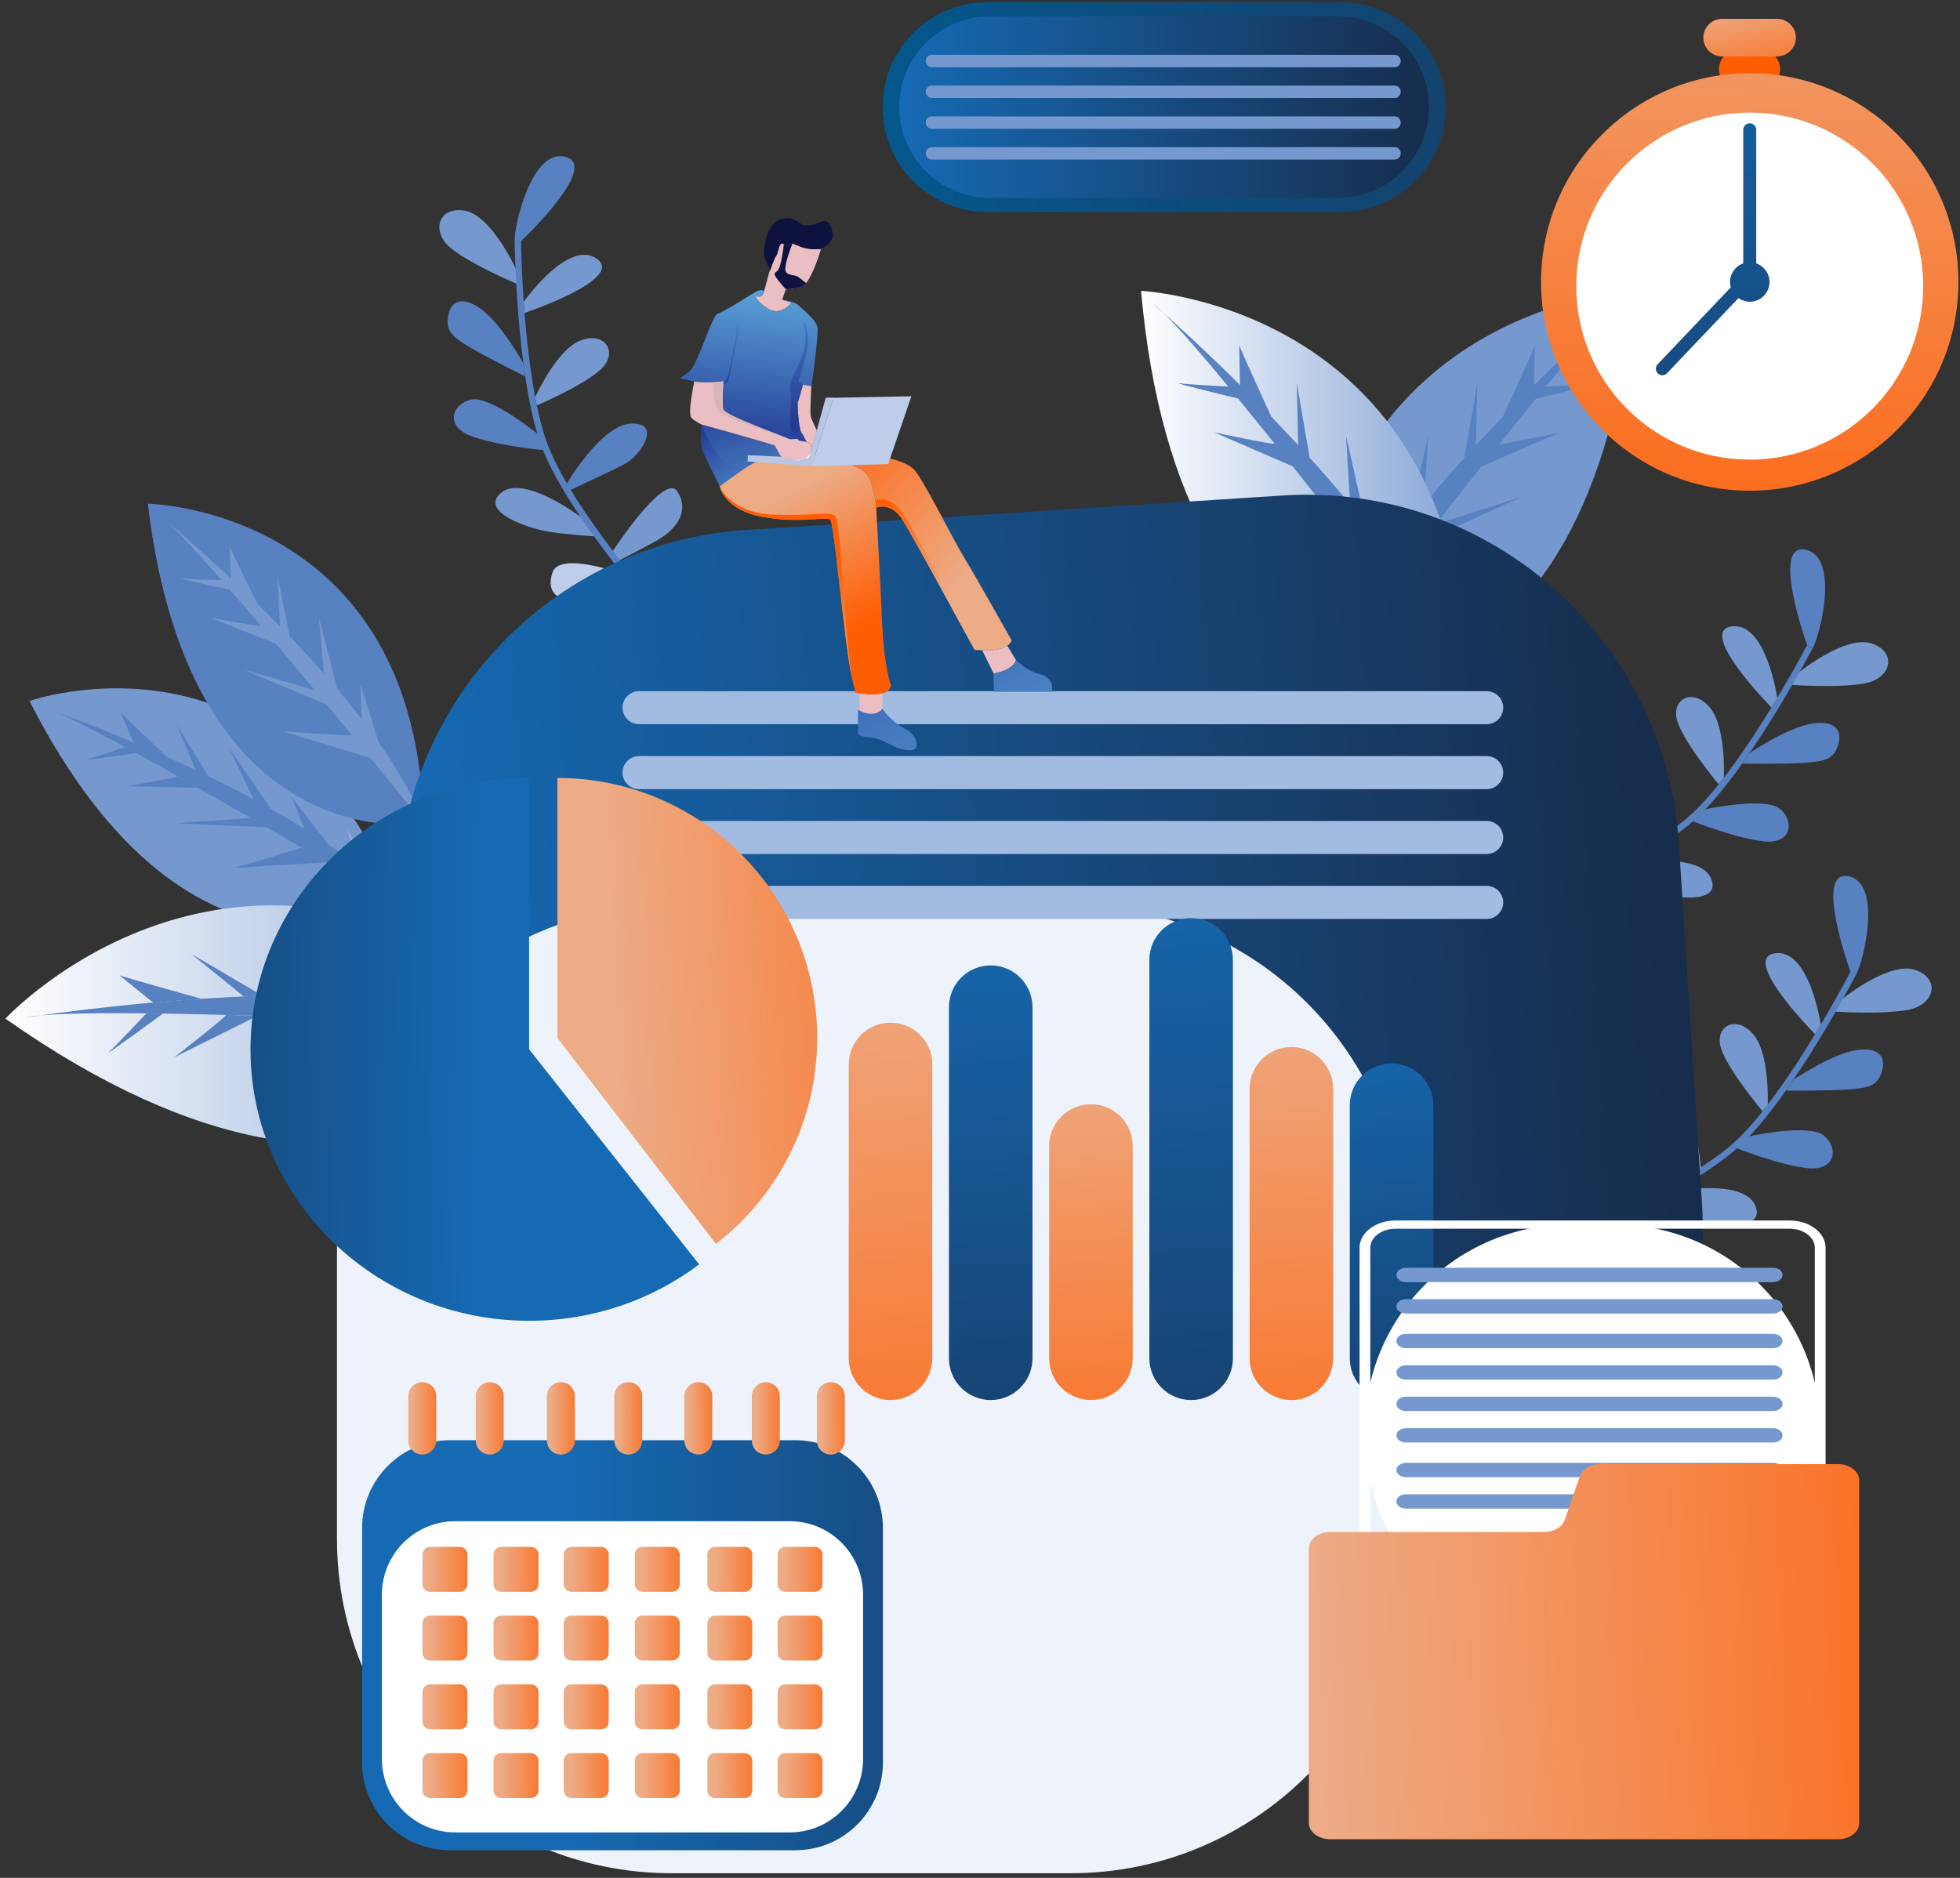 <svg width="336" height="322" viewBox="0 0 336 322" fill="none" xmlns="http://www.w3.org/2000/svg">
<rect x="0" y="0" width="336" height="322" fill="#333333" stroke="none"/>
<path d="M5.051 120.193C5.051 120.193 48.407 104.964 68.385 155.255C68.385 155.255 33.225 175.567 5.051 120.193Z" fill="#7598CF"/>
<path d="M68.385 155.255C68.385 155.255 14.8 123.067 7.347 121.278C7.337 121.278 52.402 136.585 68.385 155.255Z" fill="#5881C2"/>
<path d="M21.424 128.101C21.424 128.101 16.159 129.919 14.869 130.241C13.579 130.564 23.31 129.137 23.31 129.137L21.424 128.101Z" fill="#5881C2"/>
<path d="M22.889 127.289C22.821 127.26 20.603 121.943 20.682 122.138C20.76 122.334 28.595 129.772 28.595 129.772L22.889 127.289Z" fill="#5881C2"/>
<path d="M30.422 133.096C30.197 133.36 21.981 134.796 21.981 134.796L33.968 135.109L30.422 133.096Z" fill="#5881C2"/>
<path d="M33.567 132.069L30.158 124.054L35.736 133.105L33.567 132.069Z" fill="#5881C2"/>
<path d="M42.965 140.27C42.965 140.27 30.168 141.121 30.402 141.17C30.636 141.219 45.671 141.844 45.671 141.844L42.965 140.27Z" fill="#5881C2"/>
<path d="M43.454 137.054L39.331 128.365L46.492 138.736L43.454 137.054Z" fill="#5881C2"/>
<path d="M51.621 145.324C51.191 145.588 40.318 148.794 40.318 148.794L55.949 147.866L51.621 145.324Z" fill="#5881C2"/>
<path d="M52.226 142.147L49.95 136.595C49.95 136.595 56.456 144.933 56.154 144.728C55.851 144.523 52.226 142.147 52.226 142.147Z" fill="#5881C2"/>
<path d="M61.683 151.267C60.96 151.463 52.979 153.281 53.428 153.222C53.877 153.164 63.735 152.479 63.735 152.479L61.683 151.267Z" fill="#A3B5DE"/>
<path d="M62.465 149.498C62.465 149.498 59.28 142.079 59.544 142.352C59.807 142.626 64.135 150.954 64.135 150.954L62.465 149.498Z" fill="#A3B5DE"/>
<path d="M25.351 86.372C25.351 86.372 71.296 87.105 72.634 141.209C72.634 141.219 32.62 148.09 25.351 86.372Z" fill="#5881C2"/>
<path d="M28.673 89.47C28.038 88.884 27.52 88.454 27.119 88.19C27.129 88.19 27.686 88.639 28.673 89.47Z" fill="#7598CF"/>
<path d="M48.543 125.422L63.52 129.968C68.883 136.546 72.625 141.209 72.625 141.209C70.944 136.673 68.16 131.864 64.78 127.065C64.79 127.074 64.79 127.084 64.799 127.094C65.014 127.397 61.791 117.319 61.791 117.319L62.005 123.321C62.005 123.321 62.005 123.321 62.005 123.331C60.657 121.581 59.251 119.841 57.805 118.13L54.678 105.922L55.538 115.501C53.604 113.311 51.63 111.171 49.667 109.128L47.566 98.698L47.996 107.398L48.006 107.407C46.687 106.058 45.388 104.758 44.108 103.507L44.118 103.517C44.118 103.517 39.36 93.879 39.341 93.625C39.351 93.85 39.575 99.167 39.634 99.226C34.798 94.7 30.773 91.24 28.683 89.48C30.783 91.425 34.095 95.042 37.983 99.48C37.973 99.48 32.414 99.353 31.096 99.216C29.777 99.069 39.39 101.102 39.399 101.102C41.09 103.057 42.877 105.14 44.704 107.29C44.401 107.456 36.195 105.961 36.195 105.961L47.332 110.408C49.55 113.047 51.797 115.735 53.985 118.375C53.985 118.375 41.685 114.738 41.891 114.866C42.096 114.993 55.978 120.789 55.978 120.789C57.492 122.617 58.957 124.406 60.364 126.116C59.856 126.195 48.543 125.422 48.543 125.422ZM60.345 126.087C61.449 127.436 62.504 128.726 63.51 129.958L60.345 126.087ZM38.002 99.499C38.452 100.008 38.901 100.536 39.36 101.063L38.002 99.499ZM44.704 107.28C45.564 108.297 46.443 109.333 47.322 110.379L44.704 107.28ZM53.985 118.365C54.639 119.157 55.294 119.948 55.939 120.721L53.985 118.365Z" fill="#7598CF"/>
<path d="M77.519 141.101C76.776 140.974 68.775 139.264 69.205 139.4C69.645 139.537 78.867 143.076 78.867 143.076L77.519 141.101Z" fill="#BBC9E7"/>
<path d="M0.928 174.668C0.928 174.668 42.389 129.802 97.106 176.447C97.106 176.447 68.434 222.184 0.928 174.668Z" fill="url(#paint0_linear_228_12)"/>
<path d="M97.106 176.447C97.106 176.447 14.165 171.97 4.289 174.512C4.299 174.512 66.734 164.463 97.106 176.447Z" fill="#5881C2"/>
<path d="M25.078 173.769C25.078 173.769 20.017 179.174 18.708 180.357C17.389 181.54 27.93 173.808 27.93 173.808L25.078 173.769Z" fill="#5881C2"/>
<path d="M26.289 171.912C26.192 171.922 20.281 167.054 20.496 167.23C20.711 167.415 34.525 171.267 34.525 171.267L26.289 171.912Z" fill="#5881C2"/>
<path d="M38.745 174.033C38.637 174.483 29.884 181.286 29.884 181.286L44.157 174.189L38.745 174.033Z" fill="#5881C2"/>
<path d="M41.803 170.866L32.815 163.584L44.997 170.739L41.803 170.866Z" fill="#5881C2"/>
<path d="M57.941 174.658C57.941 174.658 43.434 183.622 43.747 183.534C44.05 183.436 62.093 174.825 62.093 174.825L57.941 174.658Z" fill="#BBC9E7"/>
<path d="M56.505 170.582L46.267 162.929L61.126 170.661L56.505 170.582Z" fill="#BBC9E7"/>
<path d="M71.247 175.206C70.915 175.783 60.12 186.31 60.12 186.31L77.9 175.509L71.247 175.206Z" fill="#BBC9E7"/>
<path d="M69.977 171.1L63.852 165.998C63.852 165.998 76.679 171.746 76.2 171.687C75.712 171.638 69.977 171.1 69.977 171.1Z" fill="#BBC9E7"/>
<path d="M86.761 175.919C86.038 176.604 77.783 183.71 78.281 183.358C78.779 183.006 89.926 176.076 89.926 176.076L86.761 175.919Z" fill="#BBC9E7"/>
<path d="M86.565 173.358C86.565 173.358 78.203 166.624 78.691 166.78C79.17 166.936 89.428 174.023 89.428 174.023L86.565 173.358Z" fill="#BBC9E7"/>
<path d="M317.227 166.624C317.227 166.624 310.886 149.156 316.807 150.241C322.727 151.326 319.532 164.629 318.194 167.122L317.227 166.624Z" fill="#5881C2"/>
<path d="M315.996 171.169C315.996 171.169 323.84 164.844 328.266 166.291C332.691 167.738 331.695 172.234 327.25 173.124C322.805 174.013 314.696 173.466 314.696 173.466C314.696 173.466 314.687 171.335 315.996 171.169Z" fill="#7598CF"/>
<path d="M307.448 185.157C307.448 185.157 313.915 180.738 318.164 180.074C322.414 179.409 323.371 181.53 322.551 183.915C321.72 186.3 320.206 186.525 316.953 186.799C313.7 187.063 306.178 187.004 306.178 187.004L307.448 185.157Z" fill="#5881C2"/>
<path d="M312.137 175.695C312.137 175.695 310.193 162.557 304.243 163.466C298.294 164.375 311.16 177.337 311.16 177.337L312.137 175.695Z" fill="#7598CF"/>
<path d="M303.042 189.419C303.042 189.419 303.413 180.758 300.619 177.415C297.825 174.072 294.181 175.734 294.894 179.253C295.607 182.762 302.153 190.552 302.153 190.552L303.042 189.419Z" fill="#7598CF"/>
<path d="M299.925 194.824C299.925 194.824 310.056 192.615 312.645 194.707C315.234 196.799 314.735 200.836 309.851 200.298C304.966 199.76 297.776 196.906 297.776 196.906C297.776 196.906 298.802 195.049 299.925 194.824Z" fill="#5881C2"/>
<path d="M291.534 200.181C291.534 200.181 290.811 188.382 286.2 185.997C281.588 183.602 282.458 190.259 284.119 192.644C285.779 195.029 291.162 201.735 291.162 201.735L291.534 200.181Z" fill="#A3B5DE"/>
<path d="M286.942 204.237C286.942 204.237 298.929 202.038 300.902 206.71C302.885 211.383 293.634 210.044 290.176 208.851C286.717 207.668 283.318 206.202 283.318 206.202C283.318 206.202 285.379 203.485 286.942 204.237Z" fill="#7598CF"/>
<path d="M279.302 206.984C279.302 206.984 277.476 190.943 274.056 192.869C270.647 194.804 271.067 198.656 273.451 202.136C275.834 205.616 277.534 207.834 277.534 207.834L279.351 207.688L279.302 206.984Z" fill="#BECDE9"/>
<path d="M276.079 209.76C276.079 209.76 287.43 211.07 286.903 214.902C286.375 218.724 283.562 218.958 279.537 217.297C275.512 215.635 272.747 211.285 272.747 211.285L276.079 209.76Z" fill="#BECDE9"/>
<path d="M266.094 214.09L265.694 213.074C265.928 212.986 289.287 203.719 298.05 195.176C306.822 186.613 317.119 166.829 317.217 166.624L318.184 167.122C318.077 167.327 307.711 187.268 298.802 195.958C289.892 204.658 267.062 213.709 266.094 214.09Z" fill="#5881C2"/>
<path d="M309.792 110.623C309.792 110.623 303.52 93.136 309.441 94.24C315.361 95.355 312.117 108.639 310.759 111.132L309.792 110.623Z" fill="#5881C2"/>
<path d="M308.552 115.159C308.552 115.159 316.416 108.864 320.841 110.33C325.267 111.796 324.251 116.283 319.806 117.153C315.361 118.023 307.252 117.446 307.252 117.446C307.252 117.446 307.233 115.325 308.552 115.159Z" fill="#7598CF"/>
<path d="M299.945 129.117C299.945 129.117 306.432 124.728 310.681 124.073C314.931 123.428 315.888 125.549 315.048 127.925C314.218 130.3 312.694 130.525 309.441 130.789C306.187 131.053 298.665 130.945 298.665 130.945L299.945 129.117Z" fill="#5881C2"/>
<path d="M304.673 119.675C304.673 119.675 302.778 106.528 296.819 107.417C290.859 108.307 303.677 121.317 303.677 121.317L304.673 119.675Z" fill="#7598CF"/>
<path d="M295.519 133.36C295.519 133.36 295.93 124.699 293.145 121.346C290.361 117.994 286.717 119.645 287.411 123.164C288.105 126.683 294.63 134.493 294.63 134.493L295.519 133.36Z" fill="#7598CF"/>
<path d="M292.393 138.755C292.393 138.755 302.534 136.585 305.113 138.687C307.692 140.798 307.174 144.826 302.299 144.268C297.424 143.701 290.244 140.837 290.244 140.837C290.244 140.837 291.26 138.97 292.393 138.755Z" fill="#5881C2"/>
<path d="M283.982 144.083C283.982 144.083 283.298 132.284 278.707 129.88C274.105 127.475 274.945 134.132 276.606 136.517C278.267 138.902 283.611 145.627 283.611 145.627L283.982 144.083Z" fill="#A3B5DE"/>
<path d="M279.361 148.12C279.361 148.12 291.358 145.959 293.321 150.642C295.285 155.324 286.043 153.945 282.595 152.743C279.146 151.541 275.746 150.065 275.746 150.065C275.746 150.065 277.808 147.357 279.361 148.12Z" fill="#7598CF"/>
<path d="M271.722 150.837C271.722 150.837 269.953 134.787 266.534 136.703C263.115 138.618 263.525 142.48 265.899 145.969C268.273 149.459 269.963 151.688 269.963 151.688L271.79 151.541L271.722 150.837Z" fill="#BECDE9"/>
<path d="M268.478 153.603C268.478 153.603 279.82 154.962 279.283 158.784C278.746 162.606 275.922 162.831 271.907 161.15C267.892 159.468 265.137 155.109 265.137 155.109L268.478 153.603Z" fill="#BECDE9"/>
<path d="M258.484 157.895L258.084 156.878C258.318 156.79 281.715 147.611 290.508 139.097C299.32 130.574 309.685 110.819 309.782 110.623L310.75 111.132C310.642 111.327 300.199 131.238 291.26 139.889C282.321 148.55 259.451 157.513 258.484 157.895Z" fill="#5881C2"/>
<path d="M89.31 41.368C89.31 41.368 102.821 28.612 97.038 26.921C91.254 25.23 88.138 38.543 88.216 41.378L89.31 41.368Z" fill="#5881C2"/>
<path d="M88.363 45.982C88.363 45.982 84.191 36.813 79.59 36.109C74.989 35.415 73.856 39.873 77.431 42.668C80.997 45.464 88.49 48.621 88.49 48.621C88.49 48.621 89.467 46.725 88.363 45.982Z" fill="#7598CF"/>
<path d="M89.721 62.316C89.721 62.316 85.93 55.464 82.423 52.961C78.926 50.459 77.118 51.915 76.786 54.418C76.454 56.92 77.705 57.8 80.489 59.51C83.273 61.211 90.024 64.535 90.024 64.535L89.721 62.316Z" fill="#5881C2"/>
<path d="M89.779 51.759C89.779 51.759 97.419 40.899 102.323 44.379C107.227 47.868 89.916 53.665 89.916 53.665L89.779 51.759Z" fill="#7598CF"/>
<path d="M91.743 68.112C91.743 68.112 95.299 60.214 99.295 58.484C103.29 56.754 105.801 59.882 103.583 62.697C101.375 65.522 92.016 69.53 92.016 69.53L91.743 68.112Z" fill="#7598CF"/>
<path d="M92.095 74.339C92.095 74.339 84.035 67.809 80.782 68.523C77.529 69.236 76.161 73.058 80.762 74.769C85.364 76.48 93.062 77.174 93.062 77.174C93.062 77.174 93.003 75.043 92.095 74.339Z" fill="#5881C2"/>
<path d="M97.184 82.902C97.184 82.902 103.134 72.687 108.321 72.628C113.509 72.56 109.748 78.122 107.198 79.5C104.638 80.878 96.823 84.456 96.823 84.456L97.184 82.902Z" fill="#5881C2"/>
<path d="M99.47 88.591C99.47 88.591 89.75 81.24 85.881 84.514C82.013 87.799 90.874 90.751 94.498 91.249C98.122 91.748 101.815 91.963 101.815 91.963C101.815 91.963 101.209 88.62 99.47 88.591Z" fill="#7598CF"/>
<path d="M105.058 94.475C105.058 94.475 113.9 80.966 116.078 84.221C118.257 87.476 116.147 90.731 112.454 92.774C108.761 94.808 106.25 96.029 106.25 96.029L104.687 95.081L105.058 94.475Z" fill="#7598CF"/>
<path d="M106.7 98.405C106.7 98.405 95.973 94.475 94.723 98.131C93.472 101.787 95.885 103.253 100.223 103.576C104.56 103.898 108.995 101.259 108.995 101.259L106.7 98.405Z" fill="#BECDE9"/>
<path d="M113.675 106.762L114.486 106.029C114.32 105.843 97.605 87.066 93.619 75.492C89.623 63.899 89.32 41.593 89.32 41.368L88.226 41.378C88.226 41.603 88.529 64.085 92.593 75.844C96.647 87.633 112.981 105.99 113.675 106.762Z" fill="#5881C2"/>
<path d="M279.957 49.882C279.957 49.882 223.872 52.385 224.136 118.502C224.136 118.502 273.236 125.501 279.957 49.882Z" fill="#7598CF"/>
<path d="M276 53.782C277.183 52.727 277.847 52.16 277.847 52.16C277.368 52.492 276.753 53.049 276 53.782Z" fill="#5881C2"/>
<path d="M273.392 65.747C271.78 65.972 264.991 66.314 264.991 66.314C269.582 60.762 273.5 56.236 276 53.782C273.509 56.001 268.713 60.371 262.959 66.069C263.027 66.001 263.105 59.471 263.115 59.227C263.095 59.54 257.625 71.475 257.625 71.475L257.634 71.465C256.12 73.039 254.567 74.671 253.013 76.362L253.023 76.353L253.248 65.708L251.04 78.513C248.715 81.084 246.37 83.762 244.094 86.509L244.807 74.779L241.417 89.803C239.708 91.943 238.047 94.114 236.464 96.293V96.284L236.523 88.952C236.523 88.952 232.938 101.376 233.192 100.995C233.192 100.985 233.201 100.975 233.211 100.966C231.355 103.761 229.655 106.557 228.19 109.313L228.209 109.274C228.209 109.274 228.444 99.412 228.268 99.842C228.092 100.272 226.978 111.679 226.978 111.679C225.845 113.996 224.878 116.283 224.126 118.512C224.126 118.512 228.542 112.676 234.852 104.465L252.984 98.395C252.984 98.395 239.19 99.734 238.594 99.617L234.862 104.465C237.549 100.975 240.577 97.046 243.762 92.96C243.762 92.96 260.516 85.394 260.76 85.238C261.005 85.082 246.116 89.949 246.107 89.949C248.686 86.645 251.333 83.283 253.951 79.989L267.404 74.173C267.404 74.173 257.439 76.284 257.058 76.098C259.207 73.41 261.317 70.8 263.32 68.366C263.33 68.337 275.004 65.522 273.392 65.747ZM263.349 68.308C263.896 67.643 264.434 66.988 264.961 66.353L263.349 68.308ZM243.801 92.901C244.563 91.924 245.335 90.927 246.116 89.93L243.801 92.901ZM253.971 79.959C255.006 78.659 256.032 77.359 257.058 76.089L253.971 79.959Z" fill="#5881C2"/>
<path d="M228.131 113.243C228.131 113.243 239.61 109.519 240.147 109.382C240.685 109.245 230.808 110.819 229.899 110.926L228.131 113.243Z" fill="#5881C2"/>
<path d="M195.609 49.882C195.609 49.882 251.695 52.385 251.431 118.502C251.431 118.502 202.331 125.501 195.609 49.882Z" fill="url(#paint1_linear_228_12)"/>
<path d="M199.566 53.782C198.384 52.727 197.72 52.16 197.72 52.16C198.189 52.492 198.814 53.049 199.566 53.782Z" fill="#5881C2"/>
<path d="M212.237 68.337C214.239 70.781 216.34 73.381 218.499 76.069C218.118 76.264 208.153 74.143 208.153 74.143L221.605 79.959C224.224 83.254 226.871 86.616 229.45 89.92C229.45 89.92 214.552 85.052 214.796 85.209C215.04 85.365 231.795 92.931 231.795 92.931C234.979 97.017 238.008 100.946 240.694 104.436L236.963 99.587C236.357 99.695 222.573 98.365 222.573 98.365L240.704 104.436C247.025 112.656 251.431 118.482 251.431 118.482C250.679 116.254 249.711 113.966 248.578 111.65C248.578 111.65 247.465 100.242 247.289 99.812C247.113 99.382 247.347 109.245 247.347 109.245L247.367 109.284C245.892 106.528 244.202 103.732 242.345 100.936C242.355 100.946 242.355 100.956 242.365 100.966C242.609 101.337 239.034 88.923 239.034 88.923L239.092 96.254C239.092 96.254 239.092 96.254 239.092 96.264C237.51 94.084 235.849 91.914 234.139 89.773L230.749 74.749L231.463 86.479C229.186 83.733 226.842 81.054 224.517 78.483L222.309 65.678L222.533 76.323L222.543 76.333C220.98 74.642 219.437 73.01 217.922 71.436L217.932 71.445C217.932 71.445 212.461 59.501 212.442 59.198C212.452 59.442 212.53 65.981 212.598 66.04C206.854 60.341 202.057 55.972 199.556 53.753C202.057 56.206 205.975 60.732 210.566 66.284C210.566 66.284 203.777 65.942 202.165 65.717C200.562 65.522 212.237 68.337 212.237 68.337ZM210.605 66.353C211.133 66.988 211.67 67.643 212.217 68.308L210.605 66.353ZM229.45 89.94C230.232 90.937 231.003 91.924 231.765 92.911L229.45 89.94ZM218.509 76.089C219.525 77.359 220.56 78.65 221.596 79.959L218.509 76.089Z" fill="#5881C2"/>
<path d="M247.425 113.243C247.425 113.243 235.947 109.519 235.409 109.382C234.872 109.245 244.749 110.819 245.657 110.926L247.425 113.243Z" fill="#5881C2"/>
<path d="M229.851 36.354H169.272C159.346 36.354 151.296 28.299 151.296 18.368C151.296 8.437 159.346 0.382 169.272 0.382H229.851C239.776 0.382 247.826 8.437 247.826 18.368C247.826 28.309 239.776 36.354 229.851 36.354Z" fill="url(#paint2_linear_228_12)"/>
<path d="M229.411 33.92H169.701C161.114 33.92 154.159 26.96 154.159 18.368C154.159 9.776 161.114 2.816 169.701 2.816H229.411C237.998 2.816 244.954 9.776 244.954 18.368C244.954 26.96 237.998 33.92 229.411 33.92Z" fill="url(#paint3_linear_228_12)"/>
<path d="M239.063 11.525H159.766C159.18 11.525 158.701 11.046 158.701 10.46C158.701 9.874 159.18 9.395 159.766 9.395H239.063C239.649 9.395 240.128 9.874 240.128 10.46C240.128 11.046 239.649 11.525 239.063 11.525Z" fill="#7598CF"/>
<path d="M239.063 16.804H159.766C159.18 16.804 158.701 16.325 158.701 15.738C158.701 15.152 159.18 14.673 159.766 14.673H239.063C239.649 14.673 240.128 15.152 240.128 15.738C240.128 16.325 239.649 16.804 239.063 16.804Z" fill="#7598CF"/>
<path d="M239.063 22.082H159.766C159.18 22.082 158.701 21.603 158.701 21.017C158.701 20.43 159.18 19.951 159.766 19.951H239.063C239.649 19.951 240.128 20.43 240.128 21.017C240.128 21.603 239.649 22.082 239.063 22.082Z" fill="#7598CF"/>
<path d="M239.063 27.361H159.766C159.18 27.361 158.701 26.882 158.701 26.295C158.701 25.709 159.18 25.23 159.766 25.23H239.063C239.649 25.23 240.128 25.709 240.128 26.295C240.128 26.882 239.649 27.361 239.063 27.361Z" fill="#7598CF"/>
<path d="M232.078 274.646L140.11 280.55C104.873 282.808 74.481 256.064 72.214 220.806L68.238 158.804C65.981 123.546 92.71 93.136 127.948 90.868L219.915 84.964C255.153 82.706 285.545 109.45 287.811 144.708L291.788 206.71C294.044 241.968 267.316 272.388 232.078 274.646Z" fill="url(#paint4_linear_228_12)"/>
<path d="M183.554 321.204H115.082C83.429 321.204 57.766 295.525 57.766 263.854V212.536C57.766 180.866 83.429 155.187 115.082 155.187H183.554C215.207 155.187 240.87 180.866 240.87 212.536V263.854C240.87 295.525 215.207 321.204 183.554 321.204Z" fill="#EEF2FA"/>
<path d="M254.85 124.181H109.552C107.989 124.181 106.719 122.91 106.719 121.346C106.719 119.782 107.989 118.512 109.552 118.512H254.86C256.423 118.512 257.693 119.782 257.693 121.346C257.693 122.92 256.423 124.181 254.85 124.181Z" fill="#A2BBE1"/>
<path d="M254.85 135.315H109.552C107.989 135.315 106.719 134.044 106.719 132.48C106.719 130.916 107.989 129.645 109.552 129.645H254.86C256.423 129.645 257.693 130.916 257.693 132.48C257.693 134.044 256.423 135.315 254.85 135.315Z" fill="#A2BBE1"/>
<path d="M254.85 146.438H109.552C107.989 146.438 106.719 145.168 106.719 143.604C106.719 142.04 107.989 140.769 109.552 140.769H254.86C256.423 140.769 257.693 142.04 257.693 143.604C257.693 145.168 256.423 146.438 254.85 146.438Z" fill="#A2BBE1"/>
<path d="M254.85 157.572H109.552C107.989 157.572 106.719 156.301 106.719 154.737C106.719 153.173 107.989 151.903 109.552 151.903H254.86C256.423 151.903 257.693 153.173 257.693 154.737C257.693 156.301 256.423 157.572 254.85 157.572Z" fill="#A2BBE1"/>
<path d="M152.664 240.062C148.707 240.062 145.503 236.856 145.503 232.897V182.527C145.503 178.568 148.707 175.362 152.664 175.362C156.62 175.362 159.825 178.568 159.825 182.527V232.887C159.825 236.846 156.62 240.062 152.664 240.062Z" fill="url(#paint5_linear_228_12)"/>
<path d="M169.838 240.062C165.882 240.062 162.677 236.856 162.677 232.897V172.703C162.677 168.745 165.882 165.539 169.838 165.539C173.795 165.539 176.999 168.745 176.999 172.703V232.897C176.999 236.846 173.795 240.062 169.838 240.062Z" fill="url(#paint6_linear_228_12)"/>
<path d="M187.022 240.062C183.066 240.062 179.861 236.856 179.861 232.897V196.515C179.861 192.556 183.066 189.35 187.022 189.35C190.979 189.35 194.183 192.556 194.183 196.515V232.897C194.183 236.846 190.979 240.062 187.022 240.062Z" fill="url(#paint7_linear_228_12)"/>
<path d="M204.197 240.062C200.24 240.062 197.036 236.856 197.036 232.897V164.6C197.036 160.641 200.24 157.435 204.197 157.435C208.153 157.435 211.357 160.641 211.357 164.6V232.897C211.357 236.846 208.153 240.062 204.197 240.062Z" fill="url(#paint8_linear_228_12)"/>
<path d="M221.381 240.062C217.424 240.062 214.22 236.856 214.22 232.897V186.701C214.22 182.742 217.424 179.536 221.381 179.536C225.337 179.536 228.542 182.742 228.542 186.701V232.897C228.542 236.846 225.327 240.062 221.381 240.062Z" fill="url(#paint9_linear_228_12)"/>
<path d="M238.555 240.062C234.598 240.062 231.394 236.856 231.394 232.897V189.516C231.394 185.557 234.598 182.351 238.555 182.351C242.512 182.351 245.716 185.557 245.716 189.516V232.897C245.716 236.846 242.512 240.062 238.555 240.062Z" fill="url(#paint10_linear_228_12)"/>
<path d="M119.859 216.808C111.789 222.868 101.688 226.475 90.707 226.475C64.331 226.475 42.946 205.635 42.946 179.927C42.946 154.219 64.331 133.379 90.707 133.379V179.927L119.859 216.808Z" fill="url(#paint11_linear_228_12)"/>
<path d="M140.091 177.972C140.091 192.351 133.292 205.137 122.731 213.289L95.553 177.972V133.399C120.152 133.408 140.091 153.359 140.091 177.972Z" fill="url(#paint12_linear_228_12)"/>
<path d="M276.87 281.371H269.152C249.731 281.371 233.983 265.614 233.983 246.181V245.174C233.983 225.742 249.731 209.985 269.152 209.985H276.87C296.291 209.985 312.039 225.742 312.039 245.174V246.181C312.029 265.614 296.291 281.371 276.87 281.371Z" fill="white"/>
<path d="M306.793 282.065H239.229C235.829 282.065 233.065 279.973 233.065 277.402V213.944C233.065 211.373 235.829 209.281 239.229 209.281H306.793C310.193 209.281 312.957 211.373 312.957 213.944V277.402C312.957 279.983 310.183 282.065 306.793 282.065ZM239.229 210.689C236.845 210.689 234.911 212.155 234.911 213.953V277.412C234.911 279.211 236.845 280.677 239.229 280.677H306.793C309.177 280.677 311.111 279.211 311.111 277.412V213.953C311.111 212.155 309.177 210.689 306.793 210.689H239.229Z" fill="white"/>
<path d="M303.95 217.384H241.017C240.118 217.384 239.385 217.942 239.385 218.616C239.385 219.3 240.118 219.848 241.017 219.848H303.95C304.849 219.848 305.582 219.291 305.582 218.616C305.591 217.932 304.859 217.384 303.95 217.384Z" fill="#7598CF"/>
<path d="M303.95 222.77H241.017C240.118 222.77 239.385 223.328 239.385 224.002C239.385 224.686 240.118 225.234 241.017 225.234H303.95C304.849 225.234 305.582 224.677 305.582 224.002C305.591 223.328 304.859 222.77 303.95 222.77Z" fill="#7598CF"/>
<path d="M303.95 228.714H241.017C240.118 228.714 239.385 229.271 239.385 229.945C239.385 230.62 240.118 231.177 241.017 231.177H303.95C304.849 231.177 305.582 230.62 305.582 229.945C305.582 229.271 304.859 228.714 303.95 228.714Z" fill="#7598CF"/>
<path d="M303.95 234.109H241.017C240.118 234.109 239.385 234.666 239.385 235.341C239.385 236.025 240.118 236.573 241.017 236.573H303.95C304.849 236.573 305.582 236.015 305.582 235.341C305.591 234.657 304.859 234.109 303.95 234.109Z" fill="#7598CF"/>
<path d="M303.95 239.495H241.017C240.118 239.495 239.385 240.052 239.385 240.727C239.385 241.411 240.118 241.959 241.017 241.959H303.95C304.849 241.959 305.582 241.401 305.582 240.727C305.591 240.052 304.859 239.495 303.95 239.495Z" fill="#7598CF"/>
<path d="M303.95 244.891H241.017C240.118 244.891 239.385 245.448 239.385 246.123C239.385 246.807 240.118 247.354 241.017 247.354H303.95C304.849 247.354 305.582 246.797 305.582 246.123C305.591 245.438 304.859 244.891 303.95 244.891Z" fill="#7598CF"/>
<path d="M303.95 250.834H241.017C240.118 250.834 239.385 251.391 239.385 252.066C239.385 252.74 240.118 253.297 241.017 253.297H303.95C304.849 253.297 305.582 252.74 305.582 252.066C305.582 251.391 304.859 250.834 303.95 250.834Z" fill="#7598CF"/>
<path d="M303.95 256.22H241.017C240.118 256.22 239.385 256.777 239.385 257.452C239.385 258.136 240.118 258.683 241.017 258.683H303.95C304.849 258.683 305.582 258.126 305.582 257.452C305.591 256.777 304.859 256.22 303.95 256.22Z" fill="#7598CF"/>
<path d="M270.832 253.121L268.234 260.619C267.814 261.841 266.348 262.691 264.678 262.691H228.053C226.021 262.691 224.38 263.932 224.38 265.467V312.602C224.38 314.136 226.021 315.378 228.053 315.378H315.048C317.08 315.378 318.721 314.136 318.721 312.602V272.749V262.691V253.825C318.721 252.291 317.08 251.049 315.048 251.049H274.389C272.708 251.049 271.253 251.9 270.832 253.121Z" fill="url(#paint13_linear_228_12)"/>
<path d="M136.32 317.264H77.109C68.805 317.264 62.074 310.529 62.074 302.221V261.997C62.074 253.688 68.805 246.953 77.109 246.953H136.32C144.624 246.953 151.355 253.688 151.355 261.997V302.23C151.355 310.529 144.624 317.264 136.32 317.264Z" fill="url(#paint14_linear_228_12)"/>
<path d="M135.372 314.205H78.056C71.101 314.205 65.474 308.565 65.474 301.615V273.434C65.474 266.474 71.11 260.844 78.056 260.844H135.372C142.328 260.844 147.955 266.484 147.955 273.434V301.605C147.955 308.565 142.328 314.205 135.372 314.205Z" fill="white"/>
<path d="M78.828 265.242H73.729C73.015 265.242 72.429 265.819 72.429 266.542V271.645C72.429 272.358 73.006 272.945 73.729 272.945H78.828C79.541 272.945 80.127 272.368 80.127 271.645V266.542C80.127 265.819 79.541 265.242 78.828 265.242Z" fill="url(#paint15_linear_228_12)"/>
<path d="M91.01 265.242H85.911C85.198 265.242 84.612 265.819 84.612 266.542V271.645C84.612 272.358 85.188 272.945 85.911 272.945H91.01C91.724 272.945 92.31 272.368 92.31 271.645V266.542C92.31 265.819 91.733 265.242 91.01 265.242Z" fill="url(#paint16_linear_228_12)"/>
<path d="M103.046 265.242H97.947C97.233 265.242 96.647 265.819 96.647 266.542V271.645C96.647 272.358 97.224 272.945 97.947 272.945H103.046C103.759 272.945 104.345 272.368 104.345 271.645V266.542C104.345 265.819 103.759 265.242 103.046 265.242Z" fill="url(#paint17_linear_228_12)"/>
<path d="M115.228 265.242H110.129C109.416 265.242 108.829 265.819 108.829 266.542V271.645C108.829 272.358 109.406 272.945 110.129 272.945H115.228C115.941 272.945 116.528 272.368 116.528 271.645V266.542C116.528 265.819 115.941 265.242 115.228 265.242Z" fill="url(#paint18_linear_228_12)"/>
<path d="M127.664 265.242H122.565C121.852 265.242 121.266 265.819 121.266 266.542V271.645C121.266 272.358 121.842 272.945 122.565 272.945H127.664C128.378 272.945 128.964 272.368 128.964 271.645V266.542C128.964 265.819 128.378 265.242 127.664 265.242Z" fill="url(#paint19_linear_228_12)"/>
<path d="M139.7 265.242H134.601C133.887 265.242 133.301 265.819 133.301 266.542V271.645C133.301 272.358 133.878 272.945 134.601 272.945H139.7C140.413 272.945 140.999 272.368 140.999 271.645V266.542C140.99 265.819 140.413 265.242 139.7 265.242Z" fill="url(#paint20_linear_228_12)"/>
<path d="M78.828 277.031H73.729C73.015 277.031 72.429 277.607 72.429 278.331V283.433C72.429 284.147 73.006 284.733 73.729 284.733H78.828C79.541 284.733 80.127 284.157 80.127 283.433V278.331C80.127 277.607 79.541 277.031 78.828 277.031Z" fill="url(#paint21_linear_228_12)"/>
<path d="M91.01 277.031H85.911C85.198 277.031 84.612 277.607 84.612 278.331V283.433C84.612 284.147 85.188 284.733 85.911 284.733H91.01C91.724 284.733 92.31 284.157 92.31 283.433V278.331C92.31 277.607 91.733 277.031 91.01 277.031Z" fill="url(#paint22_linear_228_12)"/>
<path d="M103.046 277.031H97.947C97.233 277.031 96.647 277.607 96.647 278.331V283.433C96.647 284.147 97.224 284.733 97.947 284.733H103.046C103.759 284.733 104.345 284.157 104.345 283.433V278.331C104.345 277.607 103.759 277.031 103.046 277.031Z" fill="url(#paint23_linear_228_12)"/>
<path d="M115.228 277.031H110.129C109.416 277.031 108.829 277.607 108.829 278.331V283.433C108.829 284.147 109.406 284.733 110.129 284.733H115.228C115.941 284.733 116.528 284.157 116.528 283.433V278.331C116.528 277.607 115.941 277.031 115.228 277.031Z" fill="url(#paint24_linear_228_12)"/>
<path d="M127.664 277.031H122.565C121.852 277.031 121.266 277.607 121.266 278.331V283.433C121.266 284.147 121.842 284.733 122.565 284.733H127.664C128.378 284.733 128.964 284.157 128.964 283.433V278.331C128.964 277.607 128.378 277.031 127.664 277.031Z" fill="url(#paint25_linear_228_12)"/>
<path d="M139.7 277.031H134.601C133.887 277.031 133.301 277.607 133.301 278.331V283.433C133.301 284.147 133.878 284.733 134.601 284.733H139.7C140.413 284.733 140.999 284.157 140.999 283.433V278.331C140.99 277.607 140.413 277.031 139.7 277.031Z" fill="url(#paint26_linear_228_12)"/>
<path d="M78.828 288.819H73.729C73.015 288.819 72.429 289.396 72.429 290.119V295.222C72.429 295.935 73.006 296.522 73.729 296.522H78.828C79.541 296.522 80.127 295.945 80.127 295.222V290.119C80.127 289.396 79.541 288.819 78.828 288.819Z" fill="url(#paint27_linear_228_12)"/>
<path d="M91.01 288.819H85.911C85.198 288.819 84.612 289.396 84.612 290.119V295.222C84.612 295.935 85.188 296.522 85.911 296.522H91.01C91.724 296.522 92.31 295.945 92.31 295.222V290.119C92.31 289.396 91.733 288.819 91.01 288.819Z" fill="url(#paint28_linear_228_12)"/>
<path d="M103.046 288.819H97.947C97.233 288.819 96.647 289.396 96.647 290.119V295.222C96.647 295.935 97.224 296.522 97.947 296.522H103.046C103.759 296.522 104.345 295.945 104.345 295.222V290.119C104.345 289.396 103.759 288.819 103.046 288.819Z" fill="url(#paint29_linear_228_12)"/>
<path d="M115.228 288.819H110.129C109.416 288.819 108.829 289.396 108.829 290.119V295.222C108.829 295.935 109.406 296.522 110.129 296.522H115.228C115.941 296.522 116.528 295.945 116.528 295.222V290.119C116.528 289.396 115.941 288.819 115.228 288.819Z" fill="url(#paint30_linear_228_12)"/>
<path d="M127.664 288.819H122.565C121.852 288.819 121.266 289.396 121.266 290.119V295.222C121.266 295.935 121.842 296.522 122.565 296.522H127.664C128.378 296.522 128.964 295.945 128.964 295.222V290.119C128.964 289.396 128.378 288.819 127.664 288.819Z" fill="url(#paint31_linear_228_12)"/>
<path d="M139.7 288.819H134.601C133.887 288.819 133.301 289.396 133.301 290.119V295.222C133.301 295.935 133.878 296.522 134.601 296.522H139.7C140.413 296.522 140.999 295.945 140.999 295.222V290.119C140.99 289.396 140.413 288.819 139.7 288.819Z" fill="url(#paint32_linear_228_12)"/>
<path d="M78.828 300.608H73.729C73.015 300.608 72.429 301.185 72.429 301.908V307.01C72.429 307.724 73.006 308.31 73.729 308.31H78.828C79.541 308.31 80.127 307.734 80.127 307.01V301.908C80.127 301.194 79.541 300.608 78.828 300.608Z" fill="url(#paint33_linear_228_12)"/>
<path d="M91.01 300.608H85.911C85.198 300.608 84.612 301.185 84.612 301.908V307.01C84.612 307.724 85.188 308.31 85.911 308.31H91.01C91.724 308.31 92.31 307.734 92.31 307.01V301.908C92.31 301.194 91.733 300.608 91.01 300.608Z" fill="url(#paint34_linear_228_12)"/>
<path d="M103.046 300.608H97.947C97.233 300.608 96.647 301.185 96.647 301.908V307.01C96.647 307.724 97.224 308.31 97.947 308.31H103.046C103.759 308.31 104.345 307.734 104.345 307.01V301.908C104.345 301.194 103.759 300.608 103.046 300.608Z" fill="url(#paint35_linear_228_12)"/>
<path d="M115.228 300.608H110.129C109.416 300.608 108.829 301.185 108.829 301.908V307.01C108.829 307.724 109.406 308.31 110.129 308.31H115.228C115.941 308.31 116.528 307.734 116.528 307.01V301.908C116.528 301.194 115.941 300.608 115.228 300.608Z" fill="url(#paint36_linear_228_12)"/>
<path d="M127.664 300.608H122.565C121.852 300.608 121.266 301.185 121.266 301.908V307.01C121.266 307.724 121.842 308.31 122.565 308.31H127.664C128.378 308.31 128.964 307.734 128.964 307.01V301.908C128.964 301.194 128.378 300.608 127.664 300.608Z" fill="url(#paint37_linear_228_12)"/>
<path d="M139.7 300.608H134.601C133.887 300.608 133.301 301.185 133.301 301.908V307.01C133.301 307.724 133.878 308.31 134.601 308.31H139.7C140.413 308.31 140.999 307.734 140.999 307.01V301.908C140.99 301.194 140.413 300.608 139.7 300.608Z" fill="url(#paint38_linear_228_12)"/>
<path d="M72.394 237C71.075 237 70 238.075 70 239.395V247.019C70 248.339 71.075 249.414 72.394 249.414C73.712 249.414 74.787 248.339 74.787 247.019V239.395C74.797 238.075 73.722 237 72.394 237Z" fill="url(#paint39_linear_228_12)"/>
<path d="M83.96 237C82.641 237 81.567 238.075 81.567 239.395V247.019C81.567 248.339 82.641 249.414 83.96 249.414C85.279 249.414 86.354 248.339 86.354 247.019V239.395C86.354 238.075 85.279 237 83.96 237Z" fill="url(#paint40_linear_228_12)"/>
<path d="M96.152 237C94.833 237 93.759 238.075 93.759 239.395V247.019C93.759 248.339 94.833 249.414 96.152 249.414C97.471 249.414 98.546 248.339 98.546 247.019V239.395C98.546 238.075 97.471 237 96.152 237Z" fill="url(#paint41_linear_228_12)"/>
<path d="M107.709 237C106.39 237 105.316 238.075 105.316 239.395V247.019C105.316 248.339 106.39 249.414 107.709 249.414C109.028 249.414 110.103 248.339 110.103 247.019V239.395C110.112 238.075 109.038 237 107.709 237Z" fill="url(#paint42_linear_228_12)"/>
<path d="M119.716 237C118.397 237 117.322 238.075 117.322 239.395V247.019C117.322 248.339 118.397 249.414 119.716 249.414C121.034 249.414 122.109 248.339 122.109 247.019V239.395C122.119 238.075 121.044 237 119.716 237Z" fill="url(#paint43_linear_228_12)"/>
<path d="M131.282 237C129.964 237 128.889 238.075 128.889 239.395V247.019C128.889 248.339 129.964 249.414 131.282 249.414C132.601 249.414 133.676 248.339 133.676 247.019V239.395C133.676 238.075 132.601 237 131.282 237Z" fill="url(#paint44_linear_228_12)"/>
<path d="M142.429 237C141.11 237 140.036 238.075 140.036 239.395V247.019C140.036 248.339 141.11 249.414 142.429 249.414C143.748 249.414 144.823 248.339 144.823 247.019V239.395C144.823 238.075 143.748 237 142.429 237Z" fill="url(#paint45_linear_228_12)"/>
<path d="M301.86 15.152H297.991C296.164 15.152 294.689 13.676 294.689 11.848C294.689 10.02 296.164 8.544 297.991 8.544H301.86C303.686 8.544 305.162 10.02 305.162 11.848C305.171 13.676 303.686 15.152 301.86 15.152Z" fill="url(#paint46_linear_228_12)"/>
<path d="M299.955 84.143C319.713 84.143 335.73 68.117 335.73 48.347C335.73 28.578 319.713 12.552 299.955 12.552C280.197 12.552 264.18 28.578 264.18 48.347C264.18 68.117 280.197 84.143 299.955 84.143Z" fill="url(#paint47_linear_228_12)"/>
<path d="M299.955 78.816C316.378 78.816 329.692 65.494 329.692 49.061C329.692 32.628 316.378 19.306 299.955 19.306C283.531 19.306 270.217 32.628 270.217 49.061C270.217 65.494 283.531 78.816 299.955 78.816Z" fill="white"/>
<path d="M301.068 45.161V22.258C301.068 21.642 300.57 21.144 299.955 21.144C299.339 21.144 298.841 21.642 298.841 22.258V45.161C297.522 45.62 296.574 46.871 296.574 48.357C296.574 48.68 296.623 48.983 296.701 49.276L284.168 62.462C283.747 62.902 283.767 63.606 284.207 64.036C284.646 64.466 285.35 64.437 285.779 63.997L298.02 51.123C298.567 51.514 299.241 51.739 299.964 51.739C301.83 51.739 303.345 50.224 303.345 48.357C303.335 46.871 302.387 45.62 301.068 45.161Z" fill="url(#paint48_linear_228_12)"/>
<path d="M304.654 9.668H295.217C293.439 9.668 292.002 8.231 292.002 6.452C292.002 4.673 293.439 3.236 295.217 3.236H304.654C306.432 3.236 307.868 4.673 307.868 6.452C307.868 8.231 306.422 9.668 304.654 9.668Z" fill="url(#paint49_linear_228_12)"/>
<path d="M173.433 109.822C173.287 110.193 173.013 110.477 172.671 110.711C171.558 111.454 169.653 111.552 168.373 111.513C167.601 111.493 167.064 111.425 167.064 111.425C166.888 111.112 156.66 92.207 154.686 89.099C152.693 85.961 150.212 87.056 150.212 87.056C150.212 86.909 150.173 86.489 150.085 85.932V85.922C149.85 84.368 149.264 81.729 148.17 80.888C146.685 79.744 144.839 79.5 144.839 79.5L144.458 79.402L145.239 76.616L152.195 78.562C152.195 78.562 154.979 79.001 156.523 80.35C158.066 81.69 163.283 92.334 165.169 95.423C167.074 98.483 173.433 109.822 173.433 109.822Z" fill="url(#paint50_linear_228_12)"/>
<path d="M152.752 117.583C152.586 118.287 152.009 118.697 151.277 118.903C150.036 119.264 148.346 119.079 147.369 118.922C146.89 118.844 146.587 118.775 146.587 118.775V118.277C146.412 117.808 146.236 117.124 146.05 116.273C144.536 109.02 143.071 89.627 142.309 89.089C141.459 88.493 137.092 89.832 130.576 88.591C124.069 87.349 123.366 83.371 123.366 83.371C123.317 80.937 125.457 80.781 125.457 80.781L129.579 77.623L139.124 78.073L144.458 79.392L144.839 79.49C144.839 79.49 146.685 79.735 148.17 80.878C149.655 82.022 150.212 86.499 150.212 87.046C150.212 87.594 150.857 98.287 151.208 106.488C151.56 114.69 152.752 117.583 152.752 117.583Z" fill="url(#paint51_linear_228_12)"/>
<path d="M140.745 42.668C140.745 42.668 139.602 46.735 138.215 48.514C137.883 48.934 137.541 49.227 137.199 49.305C136.017 49.569 135.324 49.54 134.962 49.589C134.776 49.618 134.679 49.657 134.649 49.765C134.552 50.097 134.083 51.387 134.083 51.387C134.171 51.417 135.538 51.886 135.665 51.915C135.802 51.945 133.78 54.3 131.621 52.912C129.462 51.524 129.53 50.723 129.53 50.723C129.53 50.723 130.195 50.987 130.595 50.723C130.693 50.654 130.81 50.4 130.937 50.038C131.26 49.1 131.631 47.497 131.797 46.93C131.826 46.842 131.846 46.774 131.855 46.744C131.885 46.686 131.934 46.559 131.992 46.383C132.256 45.65 132.784 44.135 133.047 43.861C133.379 43.528 133.477 41.212 134.376 41.867C134.493 41.955 134.591 42.013 134.679 42.052C135.011 42.189 135.177 42.043 135.343 41.896C135.392 41.857 135.441 41.818 135.49 41.788C135.587 41.73 135.705 41.71 135.851 41.749C136.467 41.945 138.196 43.03 140.745 42.668Z" fill="#EABEC2"/>
<path d="M142.338 41.505C141.439 42.404 140.794 42.649 140.745 42.668C138.196 43.03 136.476 41.935 135.88 41.749C135.734 41.7 135.617 41.73 135.519 41.788C135.47 41.818 135.421 41.857 135.372 41.896C135.206 42.033 135.03 42.189 134.708 42.052C134.62 42.013 134.522 41.955 134.405 41.867C133.506 41.202 133.409 43.528 133.077 43.861C132.813 44.125 132.285 45.65 132.022 46.383C132.022 46.383 131.455 45.092 131.093 44.33C130.732 43.568 131.064 38.328 133.878 37.595C136.691 36.862 136.76 38.758 138.479 38.66C140.198 38.563 141.097 37.566 141.791 38.035C142.465 38.494 143.266 40.576 142.338 41.505Z" fill="#0D133E"/>
<path d="M138.215 48.514C137.883 48.934 137.541 49.227 137.199 49.305C136.017 49.569 135.324 49.54 134.962 49.589L134.659 49.54C134.659 49.54 132.823 47.556 132.793 47.018C132.764 46.49 133.36 46.881 133.751 45.425C134.151 43.968 134.376 41.877 134.376 41.877C134.493 41.965 134.591 42.023 134.679 42.062C135.011 42.199 135.177 42.052 135.343 41.906C135.392 41.867 135.441 41.828 135.49 41.798C135.587 41.74 135.705 41.72 135.851 41.759C135.851 41.759 134.063 46.119 134.825 46.754C135.587 47.38 136.32 46.989 137.111 47.683C137.932 48.377 138.215 48.514 138.215 48.514Z" fill="#0D133E"/>
<path d="M128.182 79.109L129.599 79.216C128.974 79.5 128.153 79.999 127.303 80.556C125.476 81.758 123.561 83.234 123.395 83.361L123.386 83.371C123.386 83.371 121.1 78.796 120.455 77.301C120.201 76.724 120.181 74.847 120.24 72.775C120.24 72.775 132.617 76.206 132.793 76.401C132.979 76.597 133.673 78.141 134.024 78.337L128.192 78.063V79.109H128.182Z" fill="url(#paint52_linear_228_12)"/>
<path d="M138.977 77.623L138.626 78.552L138.127 78.562C138.303 78.464 138.362 78.405 138.538 78.259C138.684 78.132 138.86 77.907 138.977 77.623Z" stroke="white" stroke-miterlimit="10"/>
<path d="M136.75 68.992C136.652 69.139 136.896 73.273 137.297 73.967C137.434 74.212 137.834 74.945 138.293 75.785C137.707 75.639 137.004 75.649 136.857 75.414C136.603 75.013 135.783 75.512 135.148 75.219C134.522 74.925 124.177 71.191 123.981 70.194C123.786 69.197 123.981 66.118 123.981 66.118V65.414C123.981 65.414 120.65 65.766 119.028 65.414L116.576 64.877C116.576 64.877 116.576 64.877 118.12 63.733C119.663 62.589 121.998 54.085 123.044 53.782C124.089 53.479 128.309 50.752 129.56 50.048C130.781 49.364 130.957 50.019 130.966 50.048C130.839 50.41 130.722 50.664 130.625 50.733C130.224 50.996 129.56 50.733 129.56 50.733C129.56 50.733 129.491 51.524 131.65 52.922C133.8 54.31 135.822 51.964 135.695 51.925C135.568 51.896 134.19 51.426 134.112 51.397C134.22 51.417 136.388 51.759 136.877 52.345C137.375 52.942 140.003 54.779 140.159 56.275C140.306 57.77 139.114 66.226 139.114 66.226L137.668 65.981C137.649 65.962 136.848 68.845 136.75 68.992Z" fill="url(#paint53_linear_228_12)"/>
<path d="M139.094 77.262C138.997 77.731 138.733 78.083 138.547 78.239C138.254 78.483 138.303 78.483 137.502 78.835C136.711 79.187 134.366 78.532 134.024 78.337C133.673 78.141 132.979 76.597 132.793 76.401C132.608 76.206 120.24 72.775 120.24 72.775C120.24 72.775 119.214 72.325 118.52 71.631C117.827 70.937 119.028 65.405 119.028 65.405C119.927 65.6 121.354 65.581 122.448 65.522H122.457C123.288 65.473 123.923 65.414 123.981 65.405V66.108C123.981 66.108 123.786 69.188 123.981 70.184C124.177 71.182 134.522 74.906 135.148 75.209C135.148 75.209 135.148 75.209 135.157 75.209C135.236 75.248 135.314 75.267 135.392 75.287C135.978 75.404 136.642 75.062 136.857 75.414C137.004 75.659 137.717 75.639 138.293 75.785C138.674 75.883 139.007 76.049 139.085 76.411C139.153 76.724 139.143 77.007 139.094 77.262Z" fill="#EABEC2"/>
<path d="M142.865 68.23L139.651 78.308L139.358 79.236L139.134 79.94L129.599 79.216L128.182 79.109V78.073L134.014 78.347C134.073 78.376 134.181 78.425 134.327 78.474L134.356 78.483C134.454 78.513 134.571 78.552 134.698 78.591C135.089 78.698 135.578 78.816 136.056 78.884C136.105 78.894 136.154 78.894 136.203 78.904C136.242 78.913 136.281 78.913 136.32 78.913C136.369 78.923 136.408 78.923 136.457 78.923C136.506 78.923 136.545 78.933 136.594 78.933C136.74 78.943 136.877 78.943 137.004 78.933C137.189 78.923 137.356 78.894 137.473 78.835C137.795 78.698 137.981 78.611 138.098 78.542H138.108L138.606 78.532L138.958 77.604C138.977 77.565 138.987 77.525 139.007 77.477L141.556 68.21H142.865V68.23Z" fill="#B8C7E6"/>
<path d="M141.576 68.23L156.239 67.946L152.254 79.588L139.134 79.94L142.758 68.572L141.576 68.23Z" fill="#BECDE9"/>
<path d="M139.085 66.206C139.085 66.206 138.85 70.693 138.967 71.289C139.075 71.885 140.032 73.821 140.032 73.821L139.163 76.988L139.134 76.939V76.665C139.134 76.665 139.261 76.02 138.293 75.776L137.766 74.798L137.346 74.046L137.297 73.958L137.199 73.713L137.121 73.381L137.053 72.99L136.887 71.729L136.808 70.83L136.76 70.028L136.74 69.227L136.75 69.031L136.799 68.914L136.975 68.357L137.434 66.773L137.658 65.962L139.085 66.206Z" fill="#EABEC2"/>
<path d="M123.981 65.815C123.981 65.815 124.548 66.05 124.91 64.984C125.271 63.919 125.838 59.911 126.365 58.357C126.893 56.803 126.502 53.362 126.502 53.362C126.502 53.362 126.336 56.568 126.072 57.966C125.799 59.344 125.037 65.444 123.981 65.815Z" fill="url(#paint54_linear_228_12)"/>
<path d="M137.697 55.004C137.58 54.594 139.124 57.125 138.215 60.742C137.297 64.359 136.857 65.405 136.857 65.405L137.649 65.962L136.74 69.031V69.627L136.848 71.387L136.926 72.501L137.189 73.713C137.189 73.713 136.955 74.427 135.9 74.075C134.845 73.723 135.88 69.412 135.499 66.695C135.109 63.987 139.417 61.035 137.697 55.004Z" fill="url(#paint55_linear_228_12)"/>
<path d="M127.303 80.546C127.303 80.556 127.303 80.556 127.303 80.546L123.395 83.351L123.386 83.361C123.386 83.361 121.1 78.786 120.455 77.291C120.201 76.714 120.181 74.837 120.24 72.765C120.24 72.765 122.555 78.904 125.076 79.627C127.479 80.331 127.323 80.536 127.303 80.546Z" fill="url(#paint56_linear_228_12)"/>
<path d="M135.148 75.209C133.555 74.701 124.372 71.739 123.278 70.644C122.086 69.451 122.438 65.512 122.438 65.512H122.448L123.972 65.395V66.099C123.972 66.099 123.776 69.178 123.972 70.175C124.177 71.182 134.513 74.916 135.148 75.209Z" fill="#DAB4B9"/>
<path d="M146.06 116.273C144.546 109.02 143.08 89.627 142.318 89.089C141.468 88.493 137.102 89.832 130.585 88.591C124.079 87.349 123.376 83.371 123.376 83.371C123.376 83.371 125.066 87.994 132.774 88.249C140.482 88.493 142.318 87.555 143.266 88.6C144.087 89.51 144.839 109.431 146.06 116.273Z" fill="url(#paint57_linear_228_12)"/>
<path d="M167.064 111.415C166.888 111.102 156.66 92.198 154.686 89.089C152.693 85.951 150.212 87.046 150.212 87.046L150.085 85.922V85.912V85.903C150.085 85.903 151.765 84.7 154.149 87.222C156.533 89.734 166.907 111.083 167.064 111.415Z" fill="url(#paint58_linear_228_12)"/>
<path d="M167.074 111.415H167.064H167.074Z" stroke="white" stroke-miterlimit="10"/>
<path d="M151.277 118.903V121.542C149.821 123.262 147.369 121.845 147.369 121.845V118.922C148.356 119.078 150.046 119.264 151.277 118.903Z" fill="#EABEC2"/>
<path d="M156.816 128.443C156.191 128.902 154.334 128.511 153.27 127.983C152.205 127.456 150.622 126.595 149.333 126.488C148.033 126.39 147.076 126.028 147.076 126.028V121.718L147.379 121.855C147.379 121.855 149.821 123.282 151.286 121.552C151.286 121.552 152.713 123.702 154.999 124.865C157.275 126.019 157.441 127.974 156.816 128.443Z" fill="url(#paint59_linear_228_12)"/>
<path d="M174.176 113.194C173.551 115.051 170.336 115.481 170.336 115.481L168.383 111.523C168.383 111.523 168.383 111.523 168.383 111.513C169.662 111.552 171.567 111.464 172.681 110.711L174.176 113.194Z" fill="#EABEC2"/>
<path d="M180.379 118.629H170.395L170.327 115.481C170.327 115.481 173.541 115.051 174.166 113.194C174.166 113.194 176.051 115.022 177.878 115.481C179.705 115.941 180.467 116.84 180.36 118.267L180.379 118.629Z" fill="url(#paint60_linear_228_12)"/>
<defs>
<linearGradient id="paint0_linear_228_12" x1="0.926" y1="175.751" x2="97.107" y2="175.751" gradientUnits="userSpaceOnUse">
<stop stop-color="white"/>
<stop offset="1" stop-color="#83A3D5"/>
</linearGradient>
<linearGradient id="paint1_linear_228_12" x1="195.609" y1="84.28" x2="251.429" y2="84.28" gradientUnits="userSpaceOnUse">
<stop stop-color="white"/>
<stop offset="1" stop-color="#83A3D5"/>
</linearGradient>
<linearGradient id="paint2_linear_228_12" x1="118.433" y1="17.997" x2="313.204" y2="18.899" gradientUnits="userSpaceOnUse">
<stop offset="1e-08" stop-color="#005E98"/>
<stop offset="1" stop-color="#1D3557"/>
</linearGradient>
<linearGradient id="paint3_linear_228_12" x1="154.166" y1="18.373" x2="244.958" y2="18.373" gradientUnits="userSpaceOnUse">
<stop offset="9.58467e-09" stop-color="#166AB4"/>
<stop offset="1" stop-color="#172D4D"/>
</linearGradient>
<linearGradient id="paint4_linear_228_12" x1="70.216" y1="189.798" x2="289.776" y2="175.725" gradientUnits="userSpaceOnUse">
<stop stop-color="#166AB4"/>
<stop offset="0.981" stop-color="#172D4D"/>
</linearGradient>
<linearGradient id="paint5_linear_228_12" x1="150.064" y1="161.658" x2="157.198" y2="287.962" gradientUnits="userSpaceOnUse">
<stop stop-color="#EDAB86"/>
<stop offset="1" stop-color="#FF5D02"/>
</linearGradient>
<linearGradient id="paint6_linear_228_12" x1="166.848" y1="149.748" x2="175.066" y2="295.236" gradientUnits="userSpaceOnUse">
<stop offset="9.58467e-09" stop-color="#166AB4"/>
<stop offset="1" stop-color="#172D4D"/>
</linearGradient>
<linearGradient id="paint7_linear_228_12" x1="184.982" y1="178.597" x2="190.575" y2="277.615" gradientUnits="userSpaceOnUse">
<stop stop-color="#EDAB86"/>
<stop offset="1" stop-color="#FF5D02"/>
</linearGradient>
<linearGradient id="paint8_linear_228_12" x1="200.88" y1="139.932" x2="209.99" y2="301.231" gradientUnits="userSpaceOnUse">
<stop offset="9.58467e-09" stop-color="#166AB4"/>
<stop offset="1" stop-color="#172D4D"/>
</linearGradient>
<linearGradient id="paint9_linear_228_12" x1="218.945" y1="166.699" x2="225.62" y2="284.883" gradientUnits="userSpaceOnUse">
<stop stop-color="#EDAB86"/>
<stop offset="1" stop-color="#FF5D02"/>
</linearGradient>
<linearGradient id="paint10_linear_228_12" x1="236.237" y1="170.12" x2="242.601" y2="282.793" gradientUnits="userSpaceOnUse">
<stop offset="9.58467e-09" stop-color="#166AB4"/>
<stop offset="1" stop-color="#172D4D"/>
</linearGradient>
<linearGradient id="paint11_linear_228_12" x1="83.113" y1="179.837" x2="-7.125" y2="178.746" gradientUnits="userSpaceOnUse">
<stop offset="9.58467e-09" stop-color="#166AB4"/>
<stop offset="1" stop-color="#172D4D"/>
</linearGradient>
<linearGradient id="paint12_linear_228_12" x1="105.445" y1="173.52" x2="187.527" y2="169.675" gradientUnits="userSpaceOnUse">
<stop stop-color="#EDAB86"/>
<stop offset="1" stop-color="#FF5D02"/>
</linearGradient>
<linearGradient id="paint13_linear_228_12" x1="225.702" y1="285.712" x2="356.377" y2="280.992" gradientUnits="userSpaceOnUse">
<stop stop-color="#EDAB86"/>
<stop offset="1" stop-color="#FF5D02"/>
</linearGradient>
<linearGradient id="paint14_linear_228_12" x1="96.131" y1="282.144" x2="215.653" y2="281.745" gradientUnits="userSpaceOnUse">
<stop offset="9.58467e-09" stop-color="#166AB4"/>
<stop offset="1" stop-color="#172D4D"/>
</linearGradient>
<linearGradient id="paint15_linear_228_12" x1="73.639" y1="269.094" x2="83.941" y2="269.06" gradientUnits="userSpaceOnUse">
<stop stop-color="#EDAB86"/>
<stop offset="1" stop-color="#FF5D02"/>
</linearGradient>
<linearGradient id="paint16_linear_228_12" x1="85.823" y1="269.094" x2="96.125" y2="269.06" gradientUnits="userSpaceOnUse">
<stop stop-color="#EDAB86"/>
<stop offset="1" stop-color="#FF5D02"/>
</linearGradient>
<linearGradient id="paint17_linear_228_12" x1="97.857" y1="269.094" x2="108.158" y2="269.06" gradientUnits="userSpaceOnUse">
<stop stop-color="#EDAB86"/>
<stop offset="1" stop-color="#FF5D02"/>
</linearGradient>
<linearGradient id="paint18_linear_228_12" x1="110.04" y1="269.094" x2="120.342" y2="269.06" gradientUnits="userSpaceOnUse">
<stop stop-color="#EDAB86"/>
<stop offset="1" stop-color="#FF5D02"/>
</linearGradient>
<linearGradient id="paint19_linear_228_12" x1="122.473" y1="269.094" x2="132.775" y2="269.06" gradientUnits="userSpaceOnUse">
<stop stop-color="#EDAB86"/>
<stop offset="1" stop-color="#FF5D02"/>
</linearGradient>
<linearGradient id="paint20_linear_228_12" x1="134.507" y1="269.094" x2="144.809" y2="269.06" gradientUnits="userSpaceOnUse">
<stop stop-color="#EDAB86"/>
<stop offset="1" stop-color="#FF5D02"/>
</linearGradient>
<linearGradient id="paint21_linear_228_12" x1="73.639" y1="280.885" x2="83.941" y2="280.851" gradientUnits="userSpaceOnUse">
<stop stop-color="#EDAB86"/>
<stop offset="1" stop-color="#FF5D02"/>
</linearGradient>
<linearGradient id="paint22_linear_228_12" x1="85.823" y1="280.885" x2="96.125" y2="280.851" gradientUnits="userSpaceOnUse">
<stop stop-color="#EDAB86"/>
<stop offset="1" stop-color="#FF5D02"/>
</linearGradient>
<linearGradient id="paint23_linear_228_12" x1="97.857" y1="280.885" x2="108.158" y2="280.851" gradientUnits="userSpaceOnUse">
<stop stop-color="#EDAB86"/>
<stop offset="1" stop-color="#FF5D02"/>
</linearGradient>
<linearGradient id="paint24_linear_228_12" x1="110.04" y1="280.885" x2="120.342" y2="280.851" gradientUnits="userSpaceOnUse">
<stop stop-color="#EDAB86"/>
<stop offset="1" stop-color="#FF5D02"/>
</linearGradient>
<linearGradient id="paint25_linear_228_12" x1="122.473" y1="280.885" x2="132.775" y2="280.851" gradientUnits="userSpaceOnUse">
<stop stop-color="#EDAB86"/>
<stop offset="1" stop-color="#FF5D02"/>
</linearGradient>
<linearGradient id="paint26_linear_228_12" x1="134.507" y1="280.885" x2="144.809" y2="280.851" gradientUnits="userSpaceOnUse">
<stop stop-color="#EDAB86"/>
<stop offset="1" stop-color="#FF5D02"/>
</linearGradient>
<linearGradient id="paint27_linear_228_12" x1="73.639" y1="292.676" x2="83.941" y2="292.642" gradientUnits="userSpaceOnUse">
<stop stop-color="#EDAB86"/>
<stop offset="1" stop-color="#FF5D02"/>
</linearGradient>
<linearGradient id="paint28_linear_228_12" x1="85.823" y1="292.676" x2="96.125" y2="292.642" gradientUnits="userSpaceOnUse">
<stop stop-color="#EDAB86"/>
<stop offset="1" stop-color="#FF5D02"/>
</linearGradient>
<linearGradient id="paint29_linear_228_12" x1="97.857" y1="292.676" x2="108.158" y2="292.642" gradientUnits="userSpaceOnUse">
<stop stop-color="#EDAB86"/>
<stop offset="1" stop-color="#FF5D02"/>
</linearGradient>
<linearGradient id="paint30_linear_228_12" x1="110.04" y1="292.676" x2="120.342" y2="292.642" gradientUnits="userSpaceOnUse">
<stop stop-color="#EDAB86"/>
<stop offset="1" stop-color="#FF5D02"/>
</linearGradient>
<linearGradient id="paint31_linear_228_12" x1="122.473" y1="292.676" x2="132.775" y2="292.642" gradientUnits="userSpaceOnUse">
<stop stop-color="#EDAB86"/>
<stop offset="1" stop-color="#FF5D02"/>
</linearGradient>
<linearGradient id="paint32_linear_228_12" x1="134.507" y1="292.676" x2="144.809" y2="292.642" gradientUnits="userSpaceOnUse">
<stop stop-color="#EDAB86"/>
<stop offset="1" stop-color="#FF5D02"/>
</linearGradient>
<linearGradient id="paint33_linear_228_12" x1="73.639" y1="304.467" x2="83.941" y2="304.433" gradientUnits="userSpaceOnUse">
<stop stop-color="#EDAB86"/>
<stop offset="1" stop-color="#FF5D02"/>
</linearGradient>
<linearGradient id="paint34_linear_228_12" x1="85.823" y1="304.467" x2="96.125" y2="304.433" gradientUnits="userSpaceOnUse">
<stop stop-color="#EDAB86"/>
<stop offset="1" stop-color="#FF5D02"/>
</linearGradient>
<linearGradient id="paint35_linear_228_12" x1="97.857" y1="304.467" x2="108.158" y2="304.433" gradientUnits="userSpaceOnUse">
<stop stop-color="#EDAB86"/>
<stop offset="1" stop-color="#FF5D02"/>
</linearGradient>
<linearGradient id="paint36_linear_228_12" x1="110.04" y1="304.467" x2="120.342" y2="304.433" gradientUnits="userSpaceOnUse">
<stop stop-color="#EDAB86"/>
<stop offset="1" stop-color="#FF5D02"/>
</linearGradient>
<linearGradient id="paint37_linear_228_12" x1="122.473" y1="304.467" x2="132.775" y2="304.433" gradientUnits="userSpaceOnUse">
<stop stop-color="#EDAB86"/>
<stop offset="1" stop-color="#FF5D02"/>
</linearGradient>
<linearGradient id="paint38_linear_228_12" x1="134.507" y1="304.467" x2="144.809" y2="304.433" gradientUnits="userSpaceOnUse">
<stop stop-color="#EDAB86"/>
<stop offset="1" stop-color="#FF5D02"/>
</linearGradient>
<linearGradient id="paint39_linear_228_12" x1="70.745" y1="243.221" x2="77.186" y2="243.2" gradientUnits="userSpaceOnUse">
<stop stop-color="#EDAB86"/>
<stop offset="1" stop-color="#FF5D02"/>
</linearGradient>
<linearGradient id="paint40_linear_228_12" x1="82.304" y1="243.221" x2="88.746" y2="243.2" gradientUnits="userSpaceOnUse">
<stop stop-color="#EDAB86"/>
<stop offset="1" stop-color="#FF5D02"/>
</linearGradient>
<linearGradient id="paint41_linear_228_12" x1="94.5" y1="243.221" x2="100.942" y2="243.2" gradientUnits="userSpaceOnUse">
<stop stop-color="#EDAB86"/>
<stop offset="1" stop-color="#FF5D02"/>
</linearGradient>
<linearGradient id="paint42_linear_228_12" x1="106.059" y1="243.221" x2="112.501" y2="243.2" gradientUnits="userSpaceOnUse">
<stop stop-color="#EDAB86"/>
<stop offset="1" stop-color="#FF5D02"/>
</linearGradient>
<linearGradient id="paint43_linear_228_12" x1="118.068" y1="243.221" x2="124.51" y2="243.2" gradientUnits="userSpaceOnUse">
<stop stop-color="#EDAB86"/>
<stop offset="1" stop-color="#FF5D02"/>
</linearGradient>
<linearGradient id="paint44_linear_228_12" x1="129.628" y1="243.221" x2="136.069" y2="243.2" gradientUnits="userSpaceOnUse">
<stop stop-color="#EDAB86"/>
<stop offset="1" stop-color="#FF5D02"/>
</linearGradient>
<linearGradient id="paint45_linear_228_12" x1="140.775" y1="243.221" x2="147.217" y2="243.2" gradientUnits="userSpaceOnUse">
<stop stop-color="#EDAB86"/>
<stop offset="1" stop-color="#FF5D02"/>
</linearGradient>
<linearGradient id="paint46_linear_228_12" x1="297.543" y1="-8.465" x2="299.742" y2="10.216" gradientUnits="userSpaceOnUse">
<stop stop-color="#EDAB86"/>
<stop offset="1" stop-color="#FF5D02"/>
</linearGradient>
<linearGradient id="paint47_linear_228_12" x1="301.339" y1="-28.372" x2="298.751" y2="114.931" gradientUnits="userSpaceOnUse">
<stop stop-color="#EDAB86"/>
<stop offset="1" stop-color="#FF5D02"/>
</linearGradient>
<linearGradient id="paint48_linear_228_12" x1="283.203" y1="-13.137" x2="308.825" y2="141.284" gradientUnits="userSpaceOnUse">
<stop offset="9.58467e-09" stop-color="#166AB4"/>
<stop offset="1" stop-color="#172D4D"/>
</linearGradient>
<linearGradient id="paint49_linear_228_12" x1="298.581" y1="0.188" x2="302.581" y2="18.723" gradientUnits="userSpaceOnUse">
<stop stop-color="#EDAB86"/>
<stop offset="1" stop-color="#FF5D02"/>
</linearGradient>
<linearGradient id="paint50_linear_228_12" x1="165.229" y1="98.83" x2="137.182" y2="74.676" gradientUnits="userSpaceOnUse">
<stop stop-color="#EDAB86"/>
<stop offset="1" stop-color="#FF5D02"/>
</linearGradient>
<linearGradient id="paint51_linear_228_12" x1="136.662" y1="83.696" x2="148.999" y2="106.766" gradientUnits="userSpaceOnUse">
<stop stop-color="#EDAB86"/>
<stop offset="1" stop-color="#FF5D02"/>
</linearGradient>
<linearGradient id="paint52_linear_228_12" x1="133.205" y1="97.522" x2="124.183" y2="67.817" gradientUnits="userSpaceOnUse">
<stop stop-color="#67B9E7"/>
<stop offset="1" stop-color="#253C97"/>
</linearGradient>
<linearGradient id="paint53_linear_228_12" x1="126.825" y1="76.063" x2="130.275" y2="43.439" gradientUnits="userSpaceOnUse">
<stop offset="1e-08" stop-color="#253C97"/>
<stop offset="1" stop-color="#67B9E7"/>
</linearGradient>
<linearGradient id="paint54_linear_228_12" x1="123.911" y1="65.423" x2="128.787" y2="48.416" gradientUnits="userSpaceOnUse">
<stop offset="1e-08" stop-color="#253C97"/>
<stop offset="1" stop-color="#67B9E7"/>
</linearGradient>
<linearGradient id="paint55_linear_228_12" x1="135.225" y1="35.782" x2="137.315" y2="71.49" gradientUnits="userSpaceOnUse">
<stop stop-color="#67B9E7"/>
<stop offset="1" stop-color="#253C97"/>
</linearGradient>
<linearGradient id="paint56_linear_228_12" x1="120.969" y1="73.787" x2="131.018" y2="92.482" gradientUnits="userSpaceOnUse">
<stop offset="1e-08" stop-color="#253C97"/>
<stop offset="1" stop-color="#67B9E7"/>
</linearGradient>
<linearGradient id="paint57_linear_228_12" x1="144.103" y1="120.58" x2="137.038" y2="97.904" gradientUnits="userSpaceOnUse">
<stop stop-color="#EDAB86"/>
<stop offset="1" stop-color="#FF5D02"/>
</linearGradient>
<linearGradient id="paint58_linear_228_12" x1="160.708" y1="103.705" x2="152.169" y2="85.213" gradientUnits="userSpaceOnUse">
<stop stop-color="#EDAB86"/>
<stop offset="1" stop-color="#FF5D02"/>
</linearGradient>
<linearGradient id="paint59_linear_228_12" x1="132.24" y1="89.364" x2="172.606" y2="164.876" gradientUnits="userSpaceOnUse">
<stop offset="1e-08" stop-color="#253C97"/>
<stop offset="1" stop-color="#67B9E7"/>
</linearGradient>
<linearGradient id="paint60_linear_228_12" x1="153.913" y1="77.779" x2="194.278" y2="153.291" gradientUnits="userSpaceOnUse">
<stop offset="1e-08" stop-color="#253C97"/>
<stop offset="1" stop-color="#67B9E7"/>
</linearGradient>
</defs>
</svg>
